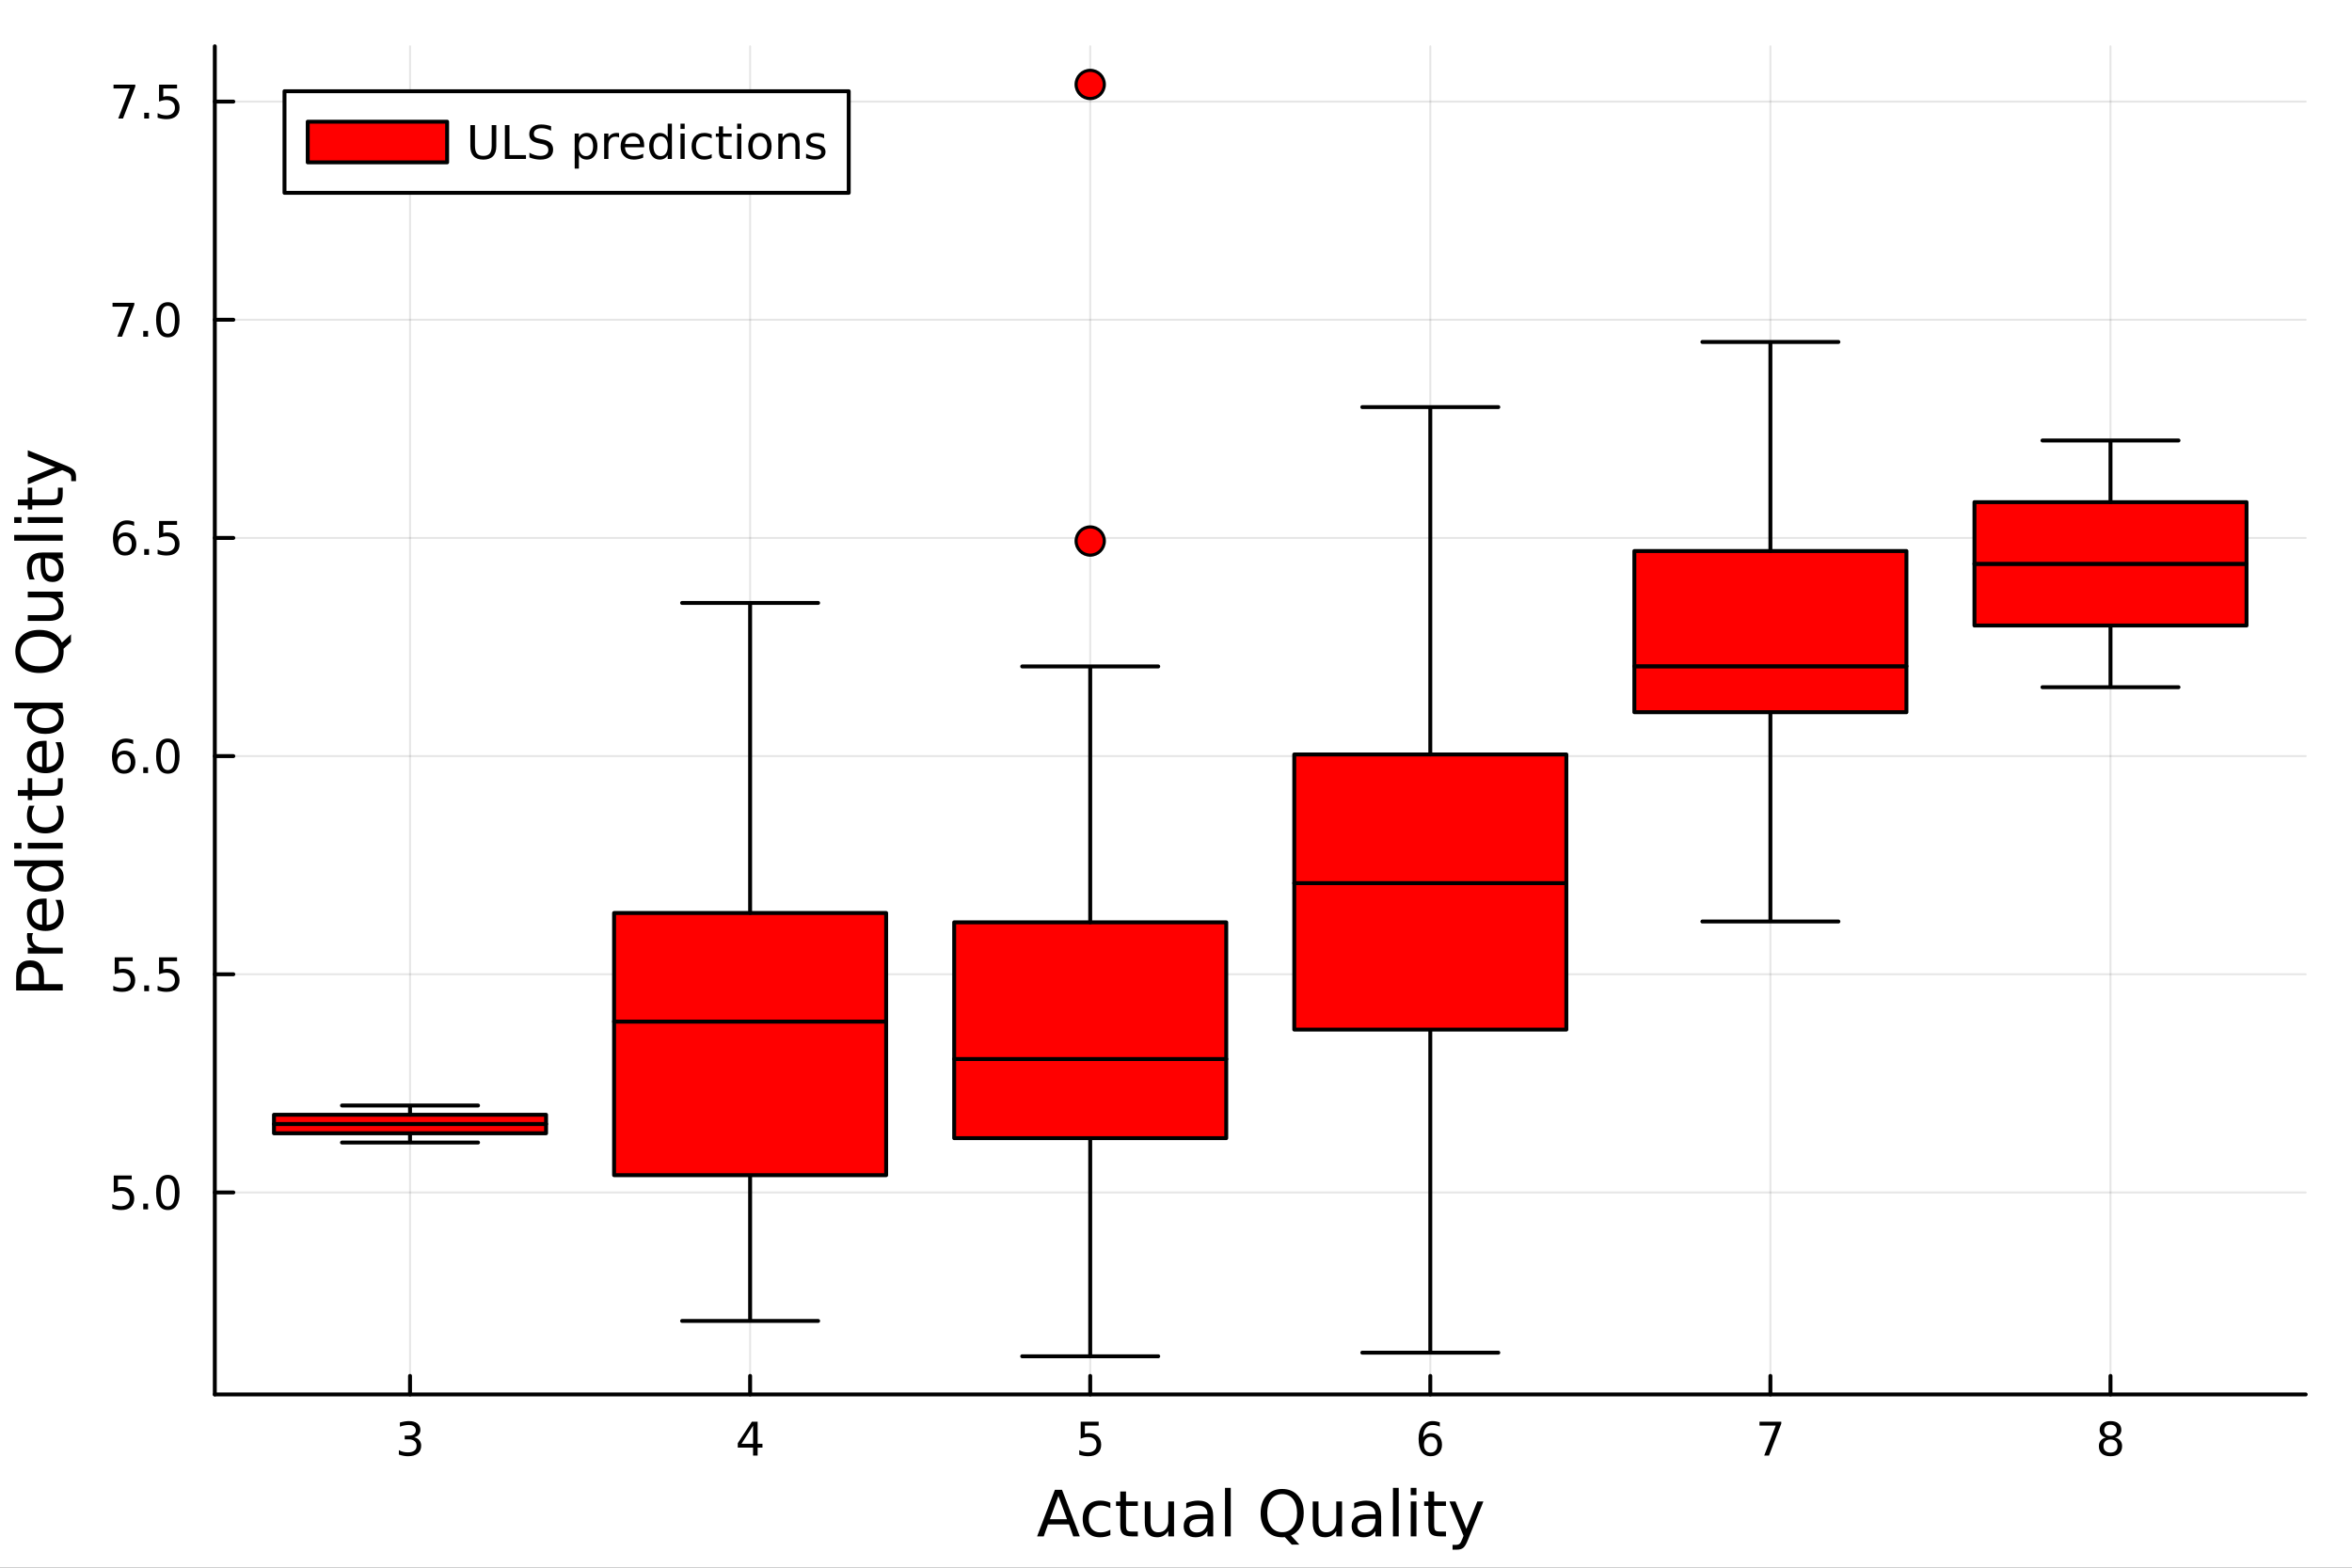 <svg xmlns="http://www.w3.org/2000/svg" xmlns:xlink="http://www.w3.org/1999/xlink" width="600" height="400" viewBox="0 0 2400 1600">
<rect x="0" y="0" width="2400" height="1600" fill="#333333" stroke="none"/>
<defs>
  <clipPath id="clip750">
    <rect x="0" y="0" width="2400" height="1600"></rect>
  </clipPath>
</defs>
<path clip-path="url(#clip750)" d="M0 1600 L2400 1600 L2400 8.88178e-14 L0 8.88178e-14  Z" fill="#ffffff" fill-rule="evenodd" fill-opacity="1"></path>
<defs>
  <clipPath id="clip751">
    <rect x="480" y="0" width="1681" height="1600"></rect>
  </clipPath>
</defs>
<path clip-path="url(#clip750)" d="M219.195 1423.18 L2352.76 1423.18 L2352.76 47.244 L219.195 47.244  Z" fill="#ffffff" fill-rule="evenodd" fill-opacity="1"></path>
<defs>
  <clipPath id="clip752">
    <rect x="219" y="47" width="2135" height="1377"></rect>
  </clipPath>
</defs>
<polyline clip-path="url(#clip752)" style="stroke:#000000; stroke-linecap:round; stroke-linejoin:round; stroke-width:2; stroke-opacity:0.1; fill:none" points="418.392,1423.18 418.392,47.244 "></polyline>
<polyline clip-path="url(#clip752)" style="stroke:#000000; stroke-linecap:round; stroke-linejoin:round; stroke-width:2; stroke-opacity:0.1; fill:none" points="765.425,1423.18 765.425,47.244 "></polyline>
<polyline clip-path="url(#clip752)" style="stroke:#000000; stroke-linecap:round; stroke-linejoin:round; stroke-width:2; stroke-opacity:0.1; fill:none" points="1112.46,1423.18 1112.46,47.244 "></polyline>
<polyline clip-path="url(#clip752)" style="stroke:#000000; stroke-linecap:round; stroke-linejoin:round; stroke-width:2; stroke-opacity:0.1; fill:none" points="1459.49,1423.18 1459.49,47.244 "></polyline>
<polyline clip-path="url(#clip752)" style="stroke:#000000; stroke-linecap:round; stroke-linejoin:round; stroke-width:2; stroke-opacity:0.1; fill:none" points="1806.53,1423.18 1806.53,47.244 "></polyline>
<polyline clip-path="url(#clip752)" style="stroke:#000000; stroke-linecap:round; stroke-linejoin:round; stroke-width:2; stroke-opacity:0.1; fill:none" points="2153.56,1423.18 2153.56,47.244 "></polyline>
<polyline clip-path="url(#clip750)" style="stroke:#000000; stroke-linecap:round; stroke-linejoin:round; stroke-width:4; stroke-opacity:1; fill:none" points="219.195,1423.18 2352.76,1423.18 "></polyline>
<polyline clip-path="url(#clip750)" style="stroke:#000000; stroke-linecap:round; stroke-linejoin:round; stroke-width:4; stroke-opacity:1; fill:none" points="418.392,1423.18 418.392,1404.28 "></polyline>
<polyline clip-path="url(#clip750)" style="stroke:#000000; stroke-linecap:round; stroke-linejoin:round; stroke-width:4; stroke-opacity:1; fill:none" points="765.425,1423.18 765.425,1404.28 "></polyline>
<polyline clip-path="url(#clip750)" style="stroke:#000000; stroke-linecap:round; stroke-linejoin:round; stroke-width:4; stroke-opacity:1; fill:none" points="1112.46,1423.18 1112.46,1404.28 "></polyline>
<polyline clip-path="url(#clip750)" style="stroke:#000000; stroke-linecap:round; stroke-linejoin:round; stroke-width:4; stroke-opacity:1; fill:none" points="1459.49,1423.18 1459.49,1404.28 "></polyline>
<polyline clip-path="url(#clip750)" style="stroke:#000000; stroke-linecap:round; stroke-linejoin:round; stroke-width:4; stroke-opacity:1; fill:none" points="1806.53,1423.18 1806.53,1404.28 "></polyline>
<polyline clip-path="url(#clip750)" style="stroke:#000000; stroke-linecap:round; stroke-linejoin:round; stroke-width:4; stroke-opacity:1; fill:none" points="2153.56,1423.18 2153.56,1404.28 "></polyline>
<path clip-path="url(#clip750)" d="M422.64 1466.95 Q425.996 1467.66 427.871 1469.93 Q429.769 1472.2 429.769 1475.53 Q429.769 1480.65 426.251 1483.45 Q422.732 1486.25 416.251 1486.25 Q414.075 1486.25 411.76 1485.81 Q409.469 1485.39 407.015 1484.54 L407.015 1480.02 Q408.959 1481.16 411.274 1481.74 Q413.589 1482.32 416.112 1482.32 Q420.51 1482.32 422.802 1480.58 Q425.117 1478.84 425.117 1475.53 Q425.117 1472.48 422.964 1470.77 Q420.834 1469.03 417.015 1469.03 L412.987 1469.03 L412.987 1465.19 L417.2 1465.19 Q420.649 1465.19 422.478 1463.82 Q424.306 1462.43 424.306 1459.84 Q424.306 1457.18 422.408 1455.77 Q420.533 1454.33 417.015 1454.33 Q415.094 1454.33 412.894 1454.75 Q410.695 1455.16 408.057 1456.04 L408.057 1451.88 Q410.719 1451.14 413.033 1450.77 Q415.371 1450.39 417.431 1450.39 Q422.756 1450.39 425.857 1452.83 Q428.959 1455.23 428.959 1459.35 Q428.959 1462.22 427.316 1464.21 Q425.672 1466.18 422.64 1466.95 Z" fill="#000000" fill-rule="nonzero" fill-opacity="1"></path><path clip-path="url(#clip750)" d="M768.435 1455.09 L756.629 1473.54 L768.435 1473.54 L768.435 1455.09 M767.208 1451.02 L773.087 1451.02 L773.087 1473.54 L778.018 1473.54 L778.018 1477.43 L773.087 1477.43 L773.087 1485.58 L768.435 1485.58 L768.435 1477.43 L752.833 1477.43 L752.833 1472.92 L767.208 1451.02 Z" fill="#000000" fill-rule="nonzero" fill-opacity="1"></path><path clip-path="url(#clip750)" d="M1102.74 1451.02 L1121.09 1451.02 L1121.09 1454.96 L1107.02 1454.96 L1107.02 1463.43 Q1108.04 1463.08 1109.06 1462.92 Q1110.07 1462.73 1111.09 1462.73 Q1116.88 1462.73 1120.26 1465.9 Q1123.64 1469.08 1123.64 1474.49 Q1123.64 1480.07 1120.17 1483.17 Q1116.69 1486.25 1110.38 1486.25 Q1108.2 1486.25 1105.93 1485.88 Q1103.69 1485.51 1101.28 1484.77 L1101.28 1480.07 Q1103.36 1481.2 1105.58 1481.76 Q1107.81 1482.32 1110.28 1482.32 Q1114.29 1482.32 1116.63 1480.21 Q1118.96 1478.1 1118.96 1474.49 Q1118.96 1470.88 1116.63 1468.77 Q1114.29 1466.67 1110.28 1466.67 Q1108.41 1466.67 1106.53 1467.08 Q1104.68 1467.5 1102.74 1468.38 L1102.74 1451.02 Z" fill="#000000" fill-rule="nonzero" fill-opacity="1"></path><path clip-path="url(#clip750)" d="M1459.9 1466.44 Q1456.75 1466.44 1454.9 1468.59 Q1453.07 1470.74 1453.07 1474.49 Q1453.07 1478.22 1454.9 1480.39 Q1456.75 1482.55 1459.9 1482.55 Q1463.05 1482.55 1464.87 1480.39 Q1466.73 1478.22 1466.73 1474.49 Q1466.73 1470.74 1464.87 1468.59 Q1463.05 1466.44 1459.9 1466.44 M1469.18 1451.78 L1469.18 1456.04 Q1467.42 1455.21 1465.61 1454.77 Q1463.83 1454.33 1462.07 1454.33 Q1457.44 1454.33 1454.99 1457.45 Q1452.56 1460.58 1452.21 1466.9 Q1453.58 1464.89 1455.64 1463.82 Q1457.7 1462.73 1460.17 1462.73 Q1465.38 1462.73 1468.39 1465.9 Q1471.42 1469.05 1471.42 1474.49 Q1471.42 1479.82 1468.28 1483.03 Q1465.13 1486.25 1459.9 1486.25 Q1453.9 1486.25 1450.73 1481.67 Q1447.56 1477.06 1447.56 1468.33 Q1447.56 1460.14 1451.45 1455.28 Q1455.34 1450.39 1461.89 1450.39 Q1463.65 1450.39 1465.43 1450.74 Q1467.24 1451.09 1469.18 1451.78 Z" fill="#000000" fill-rule="nonzero" fill-opacity="1"></path><path clip-path="url(#clip750)" d="M1795.41 1451.02 L1817.64 1451.02 L1817.64 1453.01 L1805.09 1485.58 L1800.21 1485.58 L1812.01 1454.96 L1795.41 1454.96 L1795.41 1451.02 Z" fill="#000000" fill-rule="nonzero" fill-opacity="1"></path><path clip-path="url(#clip750)" d="M2153.56 1469.17 Q2150.23 1469.17 2148.3 1470.95 Q2146.41 1472.73 2146.41 1475.86 Q2146.41 1478.98 2148.3 1480.77 Q2150.23 1482.55 2153.56 1482.55 Q2156.89 1482.55 2158.81 1480.77 Q2160.73 1478.96 2160.73 1475.86 Q2160.73 1472.73 2158.81 1470.95 Q2156.92 1469.17 2153.56 1469.17 M2148.88 1467.18 Q2145.87 1466.44 2144.18 1464.38 Q2142.52 1462.32 2142.52 1459.35 Q2142.52 1455.21 2145.46 1452.8 Q2148.42 1450.39 2153.56 1450.39 Q2158.72 1450.39 2161.66 1452.8 Q2164.6 1455.21 2164.6 1459.35 Q2164.6 1462.32 2162.91 1464.38 Q2161.24 1466.44 2158.26 1467.18 Q2161.64 1467.96 2163.51 1470.26 Q2165.41 1472.55 2165.41 1475.86 Q2165.41 1480.88 2162.33 1483.57 Q2159.28 1486.25 2153.56 1486.25 Q2147.84 1486.25 2144.76 1483.57 Q2141.71 1480.88 2141.71 1475.86 Q2141.71 1472.55 2143.61 1470.26 Q2145.5 1467.96 2148.88 1467.18 M2147.17 1459.79 Q2147.17 1462.48 2148.84 1463.98 Q2150.53 1465.49 2153.56 1465.49 Q2156.57 1465.49 2158.26 1463.98 Q2159.97 1462.48 2159.97 1459.79 Q2159.97 1457.11 2158.26 1455.6 Q2156.57 1454.1 2153.56 1454.1 Q2150.53 1454.1 2148.84 1455.6 Q2147.17 1457.11 2147.17 1459.79 Z" fill="#000000" fill-rule="nonzero" fill-opacity="1"></path><path clip-path="url(#clip750)" d="M1080.04 1526.86 L1071.32 1550.51 L1088.8 1550.51 L1080.04 1526.86 M1076.42 1520.52 L1083.71 1520.52 L1101.82 1568.04 L1095.13 1568.04 L1090.8 1555.85 L1069.38 1555.85 L1065.05 1568.04 L1058.27 1568.04 L1076.42 1520.52 Z" fill="#000000" fill-rule="nonzero" fill-opacity="1"></path><path clip-path="url(#clip750)" d="M1133.01 1533.76 L1133.01 1539.24 Q1130.52 1537.87 1128.01 1537.2 Q1125.53 1536.5 1122.98 1536.5 Q1117.28 1536.5 1114.13 1540.13 Q1110.98 1543.73 1110.98 1550.25 Q1110.98 1556.78 1114.13 1560.4 Q1117.28 1564 1122.98 1564 Q1125.53 1564 1128.01 1563.33 Q1130.52 1562.63 1133.01 1561.26 L1133.01 1566.68 Q1130.56 1567.82 1127.91 1568.39 Q1125.31 1568.97 1122.34 1568.97 Q1114.29 1568.97 1109.55 1563.91 Q1104.81 1558.85 1104.81 1550.25 Q1104.81 1541.53 1109.58 1536.53 Q1114.39 1531.54 1122.73 1531.54 Q1125.43 1531.54 1128.01 1532.11 Q1130.59 1532.65 1133.01 1533.76 Z" fill="#000000" fill-rule="nonzero" fill-opacity="1"></path><path clip-path="url(#clip750)" d="M1148.99 1522.27 L1148.99 1532.4 L1161.05 1532.4 L1161.05 1536.95 L1148.99 1536.95 L1148.99 1556.3 Q1148.99 1560.66 1150.16 1561.9 Q1151.37 1563.14 1155.03 1563.14 L1161.05 1563.14 L1161.05 1568.04 L1155.03 1568.04 Q1148.25 1568.04 1145.68 1565.53 Q1143.1 1562.98 1143.1 1556.3 L1143.1 1536.95 L1138.8 1536.95 L1138.8 1532.4 L1143.1 1532.4 L1143.1 1522.27 L1148.99 1522.27 Z" fill="#000000" fill-rule="nonzero" fill-opacity="1"></path><path clip-path="url(#clip750)" d="M1168.15 1553.98 L1168.15 1532.4 L1174 1532.4 L1174 1553.75 Q1174 1558.81 1175.98 1561.36 Q1177.95 1563.87 1181.9 1563.87 Q1186.64 1563.87 1189.38 1560.85 Q1192.14 1557.83 1192.14 1552.61 L1192.14 1532.4 L1198 1532.4 L1198 1568.04 L1192.14 1568.04 L1192.14 1562.57 Q1190.01 1565.82 1187.18 1567.41 Q1184.38 1568.97 1180.65 1568.97 Q1174.51 1568.97 1171.33 1565.15 Q1168.15 1561.33 1168.15 1553.98 M1182.88 1531.54 L1182.88 1531.54 Z" fill="#000000" fill-rule="nonzero" fill-opacity="1"></path><path clip-path="url(#clip750)" d="M1226.27 1550.12 Q1219.17 1550.12 1216.43 1551.75 Q1213.69 1553.37 1213.69 1557.29 Q1213.69 1560.4 1215.73 1562.25 Q1217.8 1564.07 1221.33 1564.07 Q1226.2 1564.07 1229.13 1560.63 Q1232.09 1557.16 1232.09 1551.43 L1232.09 1550.12 L1226.27 1550.12 M1237.95 1547.71 L1237.95 1568.04 L1232.09 1568.04 L1232.09 1562.63 Q1230.08 1565.88 1227.09 1567.44 Q1224.1 1568.97 1219.77 1568.97 Q1214.3 1568.97 1211.05 1565.91 Q1207.84 1562.82 1207.84 1557.67 Q1207.84 1551.65 1211.85 1548.6 Q1215.89 1545.54 1223.88 1545.54 L1232.09 1545.54 L1232.09 1544.97 Q1232.09 1540.93 1229.42 1538.73 Q1226.77 1536.5 1221.97 1536.5 Q1218.91 1536.5 1216.02 1537.23 Q1213.12 1537.97 1210.45 1539.43 L1210.45 1534.02 Q1213.66 1532.78 1216.68 1532.17 Q1219.71 1531.54 1222.57 1531.54 Q1230.31 1531.54 1234.13 1535.55 Q1237.95 1539.56 1237.95 1547.71 Z" fill="#000000" fill-rule="nonzero" fill-opacity="1"></path><path clip-path="url(#clip750)" d="M1250.01 1518.52 L1255.87 1518.52 L1255.87 1568.04 L1250.01 1568.04 L1250.01 1518.52 Z" fill="#000000" fill-rule="nonzero" fill-opacity="1"></path><path clip-path="url(#clip750)" d="M1308.38 1524.88 Q1301.38 1524.88 1297.24 1530.1 Q1293.14 1535.32 1293.14 1544.33 Q1293.14 1553.31 1297.24 1558.53 Q1301.38 1563.75 1308.38 1563.75 Q1315.39 1563.75 1319.46 1558.53 Q1323.56 1553.31 1323.56 1544.33 Q1323.56 1535.32 1319.46 1530.1 Q1315.39 1524.88 1308.38 1524.88 M1317.39 1567.18 L1325.86 1576.45 L1318.09 1576.45 L1311.06 1568.84 Q1310.01 1568.9 1309.43 1568.94 Q1308.89 1568.97 1308.38 1568.97 Q1298.36 1568.97 1292.34 1562.28 Q1286.36 1555.57 1286.36 1544.33 Q1286.36 1533.06 1292.34 1526.38 Q1298.36 1519.66 1308.38 1519.66 Q1318.38 1519.66 1324.36 1526.38 Q1330.34 1533.06 1330.34 1544.33 Q1330.34 1552.61 1327 1558.5 Q1323.69 1564.38 1317.39 1567.18 Z" fill="#000000" fill-rule="nonzero" fill-opacity="1"></path><path clip-path="url(#clip750)" d="M1339.54 1553.98 L1339.54 1532.4 L1345.4 1532.4 L1345.4 1553.75 Q1345.4 1558.81 1347.37 1561.36 Q1349.35 1563.87 1353.29 1563.87 Q1358.04 1563.87 1360.77 1560.85 Q1363.54 1557.83 1363.54 1552.61 L1363.54 1532.4 L1369.4 1532.4 L1369.4 1568.04 L1363.54 1568.04 L1363.54 1562.57 Q1361.41 1565.82 1358.58 1567.41 Q1355.78 1568.97 1352.05 1568.97 Q1345.91 1568.97 1342.73 1565.15 Q1339.54 1561.33 1339.54 1553.98 M1354.28 1531.54 L1354.28 1531.54 Z" fill="#000000" fill-rule="nonzero" fill-opacity="1"></path><path clip-path="url(#clip750)" d="M1397.66 1550.12 Q1390.56 1550.12 1387.83 1551.75 Q1385.09 1553.37 1385.09 1557.29 Q1385.09 1560.4 1387.13 1562.25 Q1389.2 1564.07 1392.73 1564.07 Q1397.6 1564.07 1400.53 1560.63 Q1403.49 1557.16 1403.49 1551.43 L1403.49 1550.12 L1397.66 1550.12 M1409.34 1547.71 L1409.34 1568.04 L1403.49 1568.04 L1403.49 1562.63 Q1401.48 1565.88 1398.49 1567.44 Q1395.5 1568.97 1391.17 1568.97 Q1385.69 1568.97 1382.45 1565.91 Q1379.23 1562.82 1379.23 1557.67 Q1379.23 1551.65 1383.24 1548.6 Q1387.29 1545.54 1395.27 1545.54 L1403.49 1545.54 L1403.49 1544.97 Q1403.49 1540.93 1400.81 1538.73 Q1398.17 1536.5 1393.36 1536.5 Q1390.31 1536.5 1387.41 1537.23 Q1384.52 1537.97 1381.84 1539.43 L1381.84 1534.02 Q1385.06 1532.78 1388.08 1532.17 Q1391.11 1531.54 1393.97 1531.54 Q1401.7 1531.54 1405.52 1535.55 Q1409.34 1539.56 1409.34 1547.71 Z" fill="#000000" fill-rule="nonzero" fill-opacity="1"></path><path clip-path="url(#clip750)" d="M1421.41 1518.52 L1427.26 1518.52 L1427.26 1568.04 L1421.41 1568.04 L1421.41 1518.52 Z" fill="#000000" fill-rule="nonzero" fill-opacity="1"></path><path clip-path="url(#clip750)" d="M1439.52 1532.4 L1445.37 1532.4 L1445.37 1568.04 L1439.52 1568.04 L1439.52 1532.4 M1439.52 1518.52 L1445.37 1518.52 L1445.37 1525.93 L1439.52 1525.93 L1439.52 1518.52 Z" fill="#000000" fill-rule="nonzero" fill-opacity="1"></path><path clip-path="url(#clip750)" d="M1463.42 1522.27 L1463.42 1532.4 L1475.48 1532.4 L1475.48 1536.95 L1463.42 1536.95 L1463.42 1556.3 Q1463.42 1560.66 1464.6 1561.9 Q1465.81 1563.14 1469.47 1563.14 L1475.48 1563.14 L1475.48 1568.04 L1469.47 1568.04 Q1462.69 1568.04 1460.11 1565.53 Q1457.53 1562.98 1457.53 1556.3 L1457.53 1536.95 L1453.23 1536.95 L1453.23 1532.4 L1457.53 1532.4 L1457.53 1522.27 L1463.42 1522.27 Z" fill="#000000" fill-rule="nonzero" fill-opacity="1"></path><path clip-path="url(#clip750)" d="M1498.02 1571.35 Q1495.53 1577.72 1493.18 1579.66 Q1490.82 1581.6 1486.88 1581.6 L1482.2 1581.6 L1482.2 1576.7 L1485.64 1576.7 Q1488.05 1576.7 1489.39 1575.56 Q1490.73 1574.41 1492.35 1570.14 L1493.4 1567.47 L1478.98 1532.4 L1485.19 1532.4 L1496.33 1560.28 L1507.47 1532.4 L1513.68 1532.4 L1498.02 1571.35 Z" fill="#000000" fill-rule="nonzero" fill-opacity="1"></path><polyline clip-path="url(#clip752)" style="stroke:#000000; stroke-linecap:round; stroke-linejoin:round; stroke-width:2; stroke-opacity:0.1; fill:none" points="219.195,1217.02 2352.76,1217.02 "></polyline>
<polyline clip-path="url(#clip752)" style="stroke:#000000; stroke-linecap:round; stroke-linejoin:round; stroke-width:2; stroke-opacity:0.1; fill:none" points="219.195,994.354 2352.76,994.354 "></polyline>
<polyline clip-path="url(#clip752)" style="stroke:#000000; stroke-linecap:round; stroke-linejoin:round; stroke-width:2; stroke-opacity:0.1; fill:none" points="219.195,771.685 2352.76,771.685 "></polyline>
<polyline clip-path="url(#clip752)" style="stroke:#000000; stroke-linecap:round; stroke-linejoin:round; stroke-width:2; stroke-opacity:0.1; fill:none" points="219.195,549.015 2352.76,549.015 "></polyline>
<polyline clip-path="url(#clip752)" style="stroke:#000000; stroke-linecap:round; stroke-linejoin:round; stroke-width:2; stroke-opacity:0.1; fill:none" points="219.195,326.346 2352.76,326.346 "></polyline>
<polyline clip-path="url(#clip752)" style="stroke:#000000; stroke-linecap:round; stroke-linejoin:round; stroke-width:2; stroke-opacity:0.1; fill:none" points="219.195,103.676 2352.76,103.676 "></polyline>
<polyline clip-path="url(#clip750)" style="stroke:#000000; stroke-linecap:round; stroke-linejoin:round; stroke-width:4; stroke-opacity:1; fill:none" points="219.195,1423.18 219.195,47.244 "></polyline>
<polyline clip-path="url(#clip750)" style="stroke:#000000; stroke-linecap:round; stroke-linejoin:round; stroke-width:4; stroke-opacity:1; fill:none" points="219.195,1217.02 238.093,1217.02 "></polyline>
<polyline clip-path="url(#clip750)" style="stroke:#000000; stroke-linecap:round; stroke-linejoin:round; stroke-width:4; stroke-opacity:1; fill:none" points="219.195,994.354 238.093,994.354 "></polyline>
<polyline clip-path="url(#clip750)" style="stroke:#000000; stroke-linecap:round; stroke-linejoin:round; stroke-width:4; stroke-opacity:1; fill:none" points="219.195,771.685 238.093,771.685 "></polyline>
<polyline clip-path="url(#clip750)" style="stroke:#000000; stroke-linecap:round; stroke-linejoin:round; stroke-width:4; stroke-opacity:1; fill:none" points="219.195,549.015 238.093,549.015 "></polyline>
<polyline clip-path="url(#clip750)" style="stroke:#000000; stroke-linecap:round; stroke-linejoin:round; stroke-width:4; stroke-opacity:1; fill:none" points="219.195,326.346 238.093,326.346 "></polyline>
<polyline clip-path="url(#clip750)" style="stroke:#000000; stroke-linecap:round; stroke-linejoin:round; stroke-width:4; stroke-opacity:1; fill:none" points="219.195,103.676 238.093,103.676 "></polyline>
<path clip-path="url(#clip750)" d="M116.066 1199.74 L134.422 1199.74 L134.422 1203.68 L120.348 1203.68 L120.348 1212.15 Q121.367 1211.8 122.385 1211.64 Q123.404 1211.46 124.422 1211.46 Q130.209 1211.46 133.589 1214.63 Q136.968 1217.8 136.968 1223.22 Q136.968 1228.79 133.496 1231.9 Q130.024 1234.98 123.705 1234.98 Q121.529 1234.98 119.26 1234.61 Q117.015 1234.23 114.607 1233.49 L114.607 1228.79 Q116.691 1229.93 118.913 1230.48 Q121.135 1231.04 123.612 1231.04 Q127.617 1231.04 129.955 1228.93 Q132.292 1226.83 132.292 1223.22 Q132.292 1219.61 129.955 1217.5 Q127.617 1215.39 123.612 1215.39 Q121.737 1215.39 119.862 1215.81 Q118.01 1216.23 116.066 1217.11 L116.066 1199.74 Z" fill="#000000" fill-rule="nonzero" fill-opacity="1"></path><path clip-path="url(#clip750)" d="M146.181 1228.42 L151.066 1228.42 L151.066 1234.3 L146.181 1234.3 L146.181 1228.42 Z" fill="#000000" fill-rule="nonzero" fill-opacity="1"></path><path clip-path="url(#clip750)" d="M171.251 1202.82 Q167.64 1202.82 165.811 1206.39 Q164.005 1209.93 164.005 1217.06 Q164.005 1224.17 165.811 1227.73 Q167.64 1231.27 171.251 1231.27 Q174.885 1231.27 176.69 1227.73 Q178.519 1224.17 178.519 1217.06 Q178.519 1209.93 176.69 1206.39 Q174.885 1202.82 171.251 1202.82 M171.251 1199.12 Q177.061 1199.12 180.116 1203.73 Q183.195 1208.31 183.195 1217.06 Q183.195 1225.79 180.116 1230.39 Q177.061 1234.98 171.251 1234.98 Q165.44 1234.98 162.362 1230.39 Q159.306 1225.79 159.306 1217.06 Q159.306 1208.31 162.362 1203.73 Q165.44 1199.12 171.251 1199.12 Z" fill="#000000" fill-rule="nonzero" fill-opacity="1"></path><path clip-path="url(#clip750)" d="M117.061 977.074 L135.417 977.074 L135.417 981.01 L121.343 981.01 L121.343 989.482 Q122.362 989.135 123.38 988.973 Q124.399 988.787 125.418 988.787 Q131.205 988.787 134.584 991.959 Q137.964 995.13 137.964 1000.55 Q137.964 1006.13 134.492 1009.23 Q131.019 1012.31 124.7 1012.31 Q122.524 1012.31 120.255 1011.94 Q118.01 1011.57 115.603 1010.82 L115.603 1006.13 Q117.686 1007.26 119.908 1007.82 Q122.13 1008.37 124.607 1008.37 Q128.612 1008.37 130.95 1006.26 Q133.288 1004.16 133.288 1000.55 Q133.288 996.935 130.95 994.829 Q128.612 992.723 124.607 992.723 Q122.732 992.723 120.857 993.139 Q119.006 993.556 117.061 994.436 L117.061 977.074 Z" fill="#000000" fill-rule="nonzero" fill-opacity="1"></path><path clip-path="url(#clip750)" d="M147.177 1005.75 L152.061 1005.75 L152.061 1011.63 L147.177 1011.63 L147.177 1005.75 Z" fill="#000000" fill-rule="nonzero" fill-opacity="1"></path><path clip-path="url(#clip750)" d="M162.292 977.074 L180.649 977.074 L180.649 981.01 L166.575 981.01 L166.575 989.482 Q167.593 989.135 168.612 988.973 Q169.63 988.787 170.649 988.787 Q176.436 988.787 179.815 991.959 Q183.195 995.13 183.195 1000.55 Q183.195 1006.13 179.723 1009.23 Q176.251 1012.31 169.931 1012.31 Q167.755 1012.31 165.487 1011.94 Q163.241 1011.57 160.834 1010.82 L160.834 1006.13 Q162.917 1007.26 165.14 1007.82 Q167.362 1008.37 169.839 1008.37 Q173.843 1008.37 176.181 1006.26 Q178.519 1004.16 178.519 1000.55 Q178.519 996.935 176.181 994.829 Q173.843 992.723 169.839 992.723 Q167.964 992.723 166.089 993.139 Q164.237 993.556 162.292 994.436 L162.292 977.074 Z" fill="#000000" fill-rule="nonzero" fill-opacity="1"></path><path clip-path="url(#clip750)" d="M126.598 769.821 Q123.45 769.821 121.598 771.974 Q119.769 774.127 119.769 777.877 Q119.769 781.604 121.598 783.78 Q123.45 785.932 126.598 785.932 Q129.746 785.932 131.575 783.78 Q133.427 781.604 133.427 777.877 Q133.427 774.127 131.575 771.974 Q129.746 769.821 126.598 769.821 M135.88 755.169 L135.88 759.428 Q134.121 758.595 132.316 758.155 Q130.533 757.715 128.774 757.715 Q124.144 757.715 121.691 760.84 Q119.26 763.965 118.913 770.284 Q120.279 768.271 122.339 767.206 Q124.399 766.118 126.876 766.118 Q132.084 766.118 135.093 769.289 Q138.126 772.437 138.126 777.877 Q138.126 783.201 134.978 786.419 Q131.83 789.636 126.598 789.636 Q120.603 789.636 117.431 785.053 Q114.26 780.446 114.26 771.72 Q114.26 763.525 118.149 758.664 Q122.038 753.78 128.589 753.78 Q130.348 753.78 132.13 754.127 Q133.936 754.474 135.88 755.169 Z" fill="#000000" fill-rule="nonzero" fill-opacity="1"></path><path clip-path="url(#clip750)" d="M146.181 783.085 L151.066 783.085 L151.066 788.965 L146.181 788.965 L146.181 783.085 Z" fill="#000000" fill-rule="nonzero" fill-opacity="1"></path><path clip-path="url(#clip750)" d="M171.251 757.484 Q167.64 757.484 165.811 761.048 Q164.005 764.59 164.005 771.72 Q164.005 778.826 165.811 782.391 Q167.64 785.932 171.251 785.932 Q174.885 785.932 176.69 782.391 Q178.519 778.826 178.519 771.72 Q178.519 764.59 176.69 761.048 Q174.885 757.484 171.251 757.484 M171.251 753.78 Q177.061 753.78 180.116 758.386 Q183.195 762.97 183.195 771.72 Q183.195 780.446 180.116 785.053 Q177.061 789.636 171.251 789.636 Q165.44 789.636 162.362 785.053 Q159.306 780.446 159.306 771.72 Q159.306 762.97 162.362 758.386 Q165.44 753.78 171.251 753.78 Z" fill="#000000" fill-rule="nonzero" fill-opacity="1"></path><path clip-path="url(#clip750)" d="M127.593 547.152 Q124.445 547.152 122.593 549.305 Q120.765 551.457 120.765 555.207 Q120.765 558.934 122.593 561.11 Q124.445 563.263 127.593 563.263 Q130.742 563.263 132.57 561.11 Q134.422 558.934 134.422 555.207 Q134.422 551.457 132.57 549.305 Q130.742 547.152 127.593 547.152 M136.876 532.499 L136.876 536.758 Q135.117 535.925 133.311 535.485 Q131.529 535.045 129.769 535.045 Q125.14 535.045 122.686 538.17 Q120.255 541.295 119.908 547.615 Q121.274 545.601 123.334 544.536 Q125.394 543.448 127.871 543.448 Q133.08 543.448 136.089 546.619 Q139.121 549.768 139.121 555.207 Q139.121 560.531 135.973 563.749 Q132.825 566.966 127.593 566.966 Q121.598 566.966 118.427 562.383 Q115.256 557.777 115.256 549.05 Q115.256 540.856 119.144 535.994 Q123.033 531.11 129.584 531.11 Q131.343 531.11 133.126 531.457 Q134.931 531.805 136.876 532.499 Z" fill="#000000" fill-rule="nonzero" fill-opacity="1"></path><path clip-path="url(#clip750)" d="M147.177 560.416 L152.061 560.416 L152.061 566.295 L147.177 566.295 L147.177 560.416 Z" fill="#000000" fill-rule="nonzero" fill-opacity="1"></path><path clip-path="url(#clip750)" d="M162.292 531.735 L180.649 531.735 L180.649 535.67 L166.575 535.67 L166.575 544.143 Q167.593 543.795 168.612 543.633 Q169.63 543.448 170.649 543.448 Q176.436 543.448 179.815 546.619 Q183.195 549.791 183.195 555.207 Q183.195 560.786 179.723 563.888 Q176.251 566.966 169.931 566.966 Q167.755 566.966 165.487 566.596 Q163.241 566.226 160.834 565.485 L160.834 560.786 Q162.917 561.92 165.14 562.476 Q167.362 563.031 169.839 563.031 Q173.843 563.031 176.181 560.925 Q178.519 558.818 178.519 555.207 Q178.519 551.596 176.181 549.49 Q173.843 547.383 169.839 547.383 Q167.964 547.383 166.089 547.8 Q164.237 548.217 162.292 549.096 L162.292 531.735 Z" fill="#000000" fill-rule="nonzero" fill-opacity="1"></path><path clip-path="url(#clip750)" d="M114.839 309.066 L137.061 309.066 L137.061 311.056 L124.515 343.626 L119.63 343.626 L131.436 313.001 L114.839 313.001 L114.839 309.066 Z" fill="#000000" fill-rule="nonzero" fill-opacity="1"></path><path clip-path="url(#clip750)" d="M146.181 337.746 L151.066 337.746 L151.066 343.626 L146.181 343.626 L146.181 337.746 Z" fill="#000000" fill-rule="nonzero" fill-opacity="1"></path><path clip-path="url(#clip750)" d="M171.251 312.144 Q167.64 312.144 165.811 315.709 Q164.005 319.251 164.005 326.38 Q164.005 333.487 165.811 337.052 Q167.64 340.593 171.251 340.593 Q174.885 340.593 176.69 337.052 Q178.519 333.487 178.519 326.38 Q178.519 319.251 176.69 315.709 Q174.885 312.144 171.251 312.144 M171.251 308.441 Q177.061 308.441 180.116 313.047 Q183.195 317.63 183.195 326.38 Q183.195 335.107 180.116 339.714 Q177.061 344.297 171.251 344.297 Q165.44 344.297 162.362 339.714 Q159.306 335.107 159.306 326.38 Q159.306 317.63 162.362 313.047 Q165.44 308.441 171.251 308.441 Z" fill="#000000" fill-rule="nonzero" fill-opacity="1"></path><path clip-path="url(#clip750)" d="M115.834 86.396 L138.056 86.396 L138.056 88.387 L125.51 120.956 L120.626 120.956 L132.431 90.331 L115.834 90.331 L115.834 86.396 Z" fill="#000000" fill-rule="nonzero" fill-opacity="1"></path><path clip-path="url(#clip750)" d="M147.177 115.076 L152.061 115.076 L152.061 120.956 L147.177 120.956 L147.177 115.076 Z" fill="#000000" fill-rule="nonzero" fill-opacity="1"></path><path clip-path="url(#clip750)" d="M162.292 86.396 L180.649 86.396 L180.649 90.331 L166.575 90.331 L166.575 98.803 Q167.593 98.456 168.612 98.294 Q169.63 98.109 170.649 98.109 Q176.436 98.109 179.815 101.28 Q183.195 104.451 183.195 109.868 Q183.195 115.447 179.723 118.549 Q176.251 121.627 169.931 121.627 Q167.755 121.627 165.487 121.257 Q163.241 120.886 160.834 120.146 L160.834 115.447 Q162.917 116.581 165.14 117.136 Q167.362 117.692 169.839 117.692 Q173.843 117.692 176.181 115.586 Q178.519 113.479 178.519 109.868 Q178.519 106.257 176.181 104.15 Q173.843 102.044 169.839 102.044 Q167.964 102.044 166.089 102.461 Q164.237 102.877 162.292 103.757 L162.292 86.396 Z" fill="#000000" fill-rule="nonzero" fill-opacity="1"></path><path clip-path="url(#clip750)" d="M21.768 1004.43 L39.623 1004.43 L39.623 996.349 Q39.623 991.861 37.3 989.411 Q34.977 986.96 30.68 986.96 Q26.415 986.96 24.091 989.411 Q21.768 991.861 21.768 996.349 L21.768 1004.43 M16.484 1010.86 L16.484 996.349 Q16.484 988.36 20.113 984.286 Q23.709 980.18 30.68 980.18 Q37.714 980.18 41.31 984.286 Q44.907 988.36 44.907 996.349 L44.907 1004.43 L64.004 1004.43 L64.004 1010.86 L16.484 1010.86 Z" fill="#000000" fill-rule="nonzero" fill-opacity="1"></path><path clip-path="url(#clip750)" d="M33.831 952.298 Q33.258 953.285 33.003 954.463 Q32.717 955.609 32.717 957.009 Q32.717 961.974 35.963 964.648 Q39.178 967.29 45.225 967.29 L64.004 967.29 L64.004 973.178 L28.356 973.178 L28.356 967.29 L33.894 967.29 Q30.648 965.444 29.088 962.484 Q27.497 959.524 27.497 955.29 Q27.497 954.686 27.592 953.954 Q27.656 953.222 27.815 952.33 L33.831 952.298 Z" fill="#000000" fill-rule="nonzero" fill-opacity="1"></path><path clip-path="url(#clip750)" d="M44.716 917.096 L47.581 917.096 L47.581 944.023 Q53.628 943.641 56.811 940.395 Q59.962 937.116 59.962 931.292 Q59.962 927.918 59.134 924.767 Q58.307 921.584 56.652 918.465 L62.19 918.465 Q63.527 921.616 64.227 924.926 Q64.927 928.236 64.927 931.642 Q64.927 940.172 59.962 945.169 Q54.997 950.134 46.53 950.134 Q37.777 950.134 32.653 945.424 Q27.497 940.681 27.497 932.66 Q27.497 925.467 32.144 921.297 Q36.759 917.096 44.716 917.096 M42.997 922.953 Q38.191 923.016 35.327 925.658 Q32.462 928.268 32.462 932.597 Q32.462 937.498 35.231 940.458 Q38 943.386 43.029 943.832 L42.997 922.953 Z" fill="#000000" fill-rule="nonzero" fill-opacity="1"></path><path clip-path="url(#clip750)" d="M33.767 884.026 L14.479 884.026 L14.479 878.17 L64.004 878.17 L64.004 884.026 L58.657 884.026 Q61.84 885.872 63.399 888.705 Q64.927 891.506 64.927 895.453 Q64.927 901.914 59.771 905.988 Q54.615 910.03 46.212 910.03 Q37.809 910.03 32.653 905.988 Q27.497 901.914 27.497 895.453 Q27.497 891.506 29.056 888.705 Q30.584 885.872 33.767 884.026 M46.212 903.983 Q52.673 903.983 56.365 901.341 Q60.026 898.667 60.026 894.02 Q60.026 889.373 56.365 886.7 Q52.673 884.026 46.212 884.026 Q39.751 884.026 36.09 886.7 Q32.398 889.373 32.398 894.02 Q32.398 898.667 36.09 901.341 Q39.751 903.983 46.212 903.983 Z" fill="#000000" fill-rule="nonzero" fill-opacity="1"></path><path clip-path="url(#clip750)" d="M28.356 866.107 L28.356 860.25 L64.004 860.25 L64.004 866.107 L28.356 866.107 M14.479 866.107 L14.479 860.25 L21.895 860.25 L21.895 866.107 L14.479 866.107 Z" fill="#000000" fill-rule="nonzero" fill-opacity="1"></path><path clip-path="url(#clip750)" d="M29.725 822.343 L35.199 822.343 Q33.831 824.825 33.162 827.34 Q32.462 829.822 32.462 832.369 Q32.462 838.066 36.09 841.217 Q39.687 844.368 46.212 844.368 Q52.737 844.368 56.365 841.217 Q59.962 838.066 59.962 832.369 Q59.962 829.822 59.294 827.34 Q58.593 824.825 57.225 822.343 L62.636 822.343 Q63.781 824.793 64.354 827.435 Q64.927 830.045 64.927 833.005 Q64.927 841.058 59.866 845.8 Q54.806 850.543 46.212 850.543 Q37.491 850.543 32.494 845.768 Q27.497 840.962 27.497 832.623 Q27.497 829.918 28.07 827.34 Q28.611 824.762 29.725 822.343 Z" fill="#000000" fill-rule="nonzero" fill-opacity="1"></path><path clip-path="url(#clip750)" d="M18.235 806.365 L28.356 806.365 L28.356 794.302 L32.908 794.302 L32.908 806.365 L52.259 806.365 Q56.62 806.365 57.861 805.187 Q59.103 803.978 59.103 800.317 L59.103 794.302 L64.004 794.302 L64.004 800.317 Q64.004 807.097 61.49 809.675 Q58.943 812.253 52.259 812.253 L32.908 812.253 L32.908 816.55 L28.356 816.55 L28.356 812.253 L18.235 812.253 L18.235 806.365 Z" fill="#000000" fill-rule="nonzero" fill-opacity="1"></path><path clip-path="url(#clip750)" d="M44.716 756.107 L47.581 756.107 L47.581 783.034 Q53.628 782.652 56.811 779.406 Q59.962 776.128 59.962 770.303 Q59.962 766.929 59.134 763.778 Q58.307 760.595 56.652 757.476 L62.19 757.476 Q63.527 760.627 64.227 763.937 Q64.927 767.247 64.927 770.653 Q64.927 779.183 59.962 784.18 Q54.997 789.145 46.53 789.145 Q37.777 789.145 32.653 784.435 Q27.497 779.692 27.497 771.672 Q27.497 764.478 32.144 760.309 Q36.759 756.107 44.716 756.107 M42.997 761.964 Q38.191 762.028 35.327 764.669 Q32.462 767.279 32.462 771.608 Q32.462 776.509 35.231 779.47 Q38 782.398 43.029 782.843 L42.997 761.964 Z" fill="#000000" fill-rule="nonzero" fill-opacity="1"></path><path clip-path="url(#clip750)" d="M33.767 723.038 L14.479 723.038 L14.479 717.181 L64.004 717.181 L64.004 723.038 L58.657 723.038 Q61.84 724.884 63.399 727.716 Q64.927 730.517 64.927 734.464 Q64.927 740.925 59.771 744.999 Q54.615 749.041 46.212 749.041 Q37.809 749.041 32.653 744.999 Q27.497 740.925 27.497 734.464 Q27.497 730.517 29.056 727.716 Q30.584 724.884 33.767 723.038 M46.212 742.994 Q52.673 742.994 56.365 740.352 Q60.026 737.679 60.026 733.032 Q60.026 728.385 56.365 725.711 Q52.673 723.038 46.212 723.038 Q39.751 723.038 36.09 725.711 Q32.398 728.385 32.398 733.032 Q32.398 737.679 36.09 740.352 Q39.751 742.994 46.212 742.994 Z" fill="#000000" fill-rule="nonzero" fill-opacity="1"></path><path clip-path="url(#clip750)" d="M20.845 664.855 Q20.845 671.857 26.064 675.995 Q31.284 680.101 40.292 680.101 Q49.267 680.101 54.487 675.995 Q59.707 671.857 59.707 664.855 Q59.707 657.853 54.487 653.779 Q49.267 649.673 40.292 649.673 Q31.284 649.673 26.064 653.779 Q20.845 657.853 20.845 664.855 M63.145 655.848 L72.407 647.381 L72.407 655.147 L64.8 662.181 Q64.864 663.232 64.895 663.805 Q64.927 664.346 64.927 664.855 Q64.927 674.881 58.243 680.897 Q51.527 686.88 40.292 686.88 Q29.025 686.88 22.341 680.897 Q15.625 674.881 15.625 664.855 Q15.625 654.861 22.341 648.877 Q29.025 642.893 40.292 642.893 Q48.567 642.893 54.456 646.235 Q60.344 649.545 63.145 655.848 Z" fill="#000000" fill-rule="nonzero" fill-opacity="1"></path><path clip-path="url(#clip750)" d="M49.936 633.695 L28.356 633.695 L28.356 627.838 L49.713 627.838 Q54.774 627.838 57.32 625.865 Q59.835 623.892 59.835 619.945 Q59.835 615.202 56.811 612.465 Q53.787 609.696 48.567 609.696 L28.356 609.696 L28.356 603.84 L64.004 603.84 L64.004 609.696 L58.53 609.696 Q61.776 611.829 63.368 614.661 Q64.927 617.462 64.927 621.186 Q64.927 627.329 61.108 630.512 Q57.288 633.695 49.936 633.695 M27.497 618.958 L27.497 618.958 Z" fill="#000000" fill-rule="nonzero" fill-opacity="1"></path><path clip-path="url(#clip750)" d="M46.085 575.576 Q46.085 582.674 47.708 585.411 Q49.331 588.148 53.246 588.148 Q56.365 588.148 58.211 586.111 Q60.026 584.042 60.026 580.509 Q60.026 575.64 56.588 572.711 Q53.119 569.751 47.39 569.751 L46.085 569.751 L46.085 575.576 M43.666 563.895 L64.004 563.895 L64.004 569.751 L58.593 569.751 Q61.84 571.757 63.399 574.748 Q64.927 577.74 64.927 582.069 Q64.927 587.543 61.872 590.79 Q58.784 594.005 53.628 594.005 Q47.612 594.005 44.557 589.994 Q41.501 585.952 41.501 577.963 L41.501 569.751 L40.928 569.751 Q36.886 569.751 34.69 572.425 Q32.462 575.067 32.462 579.873 Q32.462 582.928 33.194 585.825 Q33.926 588.721 35.39 591.395 L29.98 591.395 Q28.738 588.18 28.133 585.156 Q27.497 582.133 27.497 579.268 Q27.497 571.534 31.507 567.714 Q35.518 563.895 43.666 563.895 Z" fill="#000000" fill-rule="nonzero" fill-opacity="1"></path><path clip-path="url(#clip750)" d="M14.479 551.832 L14.479 545.975 L64.004 545.975 L64.004 551.832 L14.479 551.832 Z" fill="#000000" fill-rule="nonzero" fill-opacity="1"></path><path clip-path="url(#clip750)" d="M28.356 533.721 L28.356 527.865 L64.004 527.865 L64.004 533.721 L28.356 533.721 M14.479 533.721 L14.479 527.865 L21.895 527.865 L21.895 533.721 L14.479 533.721 Z" fill="#000000" fill-rule="nonzero" fill-opacity="1"></path><path clip-path="url(#clip750)" d="M18.235 509.818 L28.356 509.818 L28.356 497.755 L32.908 497.755 L32.908 509.818 L52.259 509.818 Q56.62 509.818 57.861 508.641 Q59.103 507.431 59.103 503.771 L59.103 497.755 L64.004 497.755 L64.004 503.771 Q64.004 510.55 61.49 513.128 Q58.943 515.706 52.259 515.706 L32.908 515.706 L32.908 520.003 L28.356 520.003 L28.356 515.706 L18.235 515.706 L18.235 509.818 Z" fill="#000000" fill-rule="nonzero" fill-opacity="1"></path><path clip-path="url(#clip750)" d="M67.314 475.221 Q73.68 477.703 75.622 480.059 Q77.563 482.414 77.563 486.361 L77.563 491.039 L72.662 491.039 L72.662 487.602 Q72.662 485.183 71.516 483.846 Q70.37 482.509 66.105 480.886 L63.431 479.836 L28.356 494.254 L28.356 488.047 L56.238 476.908 L28.356 465.768 L28.356 459.561 L67.314 475.221 Z" fill="#000000" fill-rule="nonzero" fill-opacity="1"></path><path clip-path="url(#clip752)" d="M418.392 1166.08 L348.985 1166.08 L487.799 1166.08 L418.392 1166.08 L418.392 1156.63 L418.392 1166.08  Z" fill="#ff0000" fill-rule="evenodd" fill-opacity="1"></path>
<polyline clip-path="url(#clip752)" style="stroke:#000000; stroke-linecap:round; stroke-linejoin:round; stroke-width:4; stroke-opacity:1; fill:none" points="418.392,1166.08 348.985,1166.08 487.799,1166.08 418.392,1166.08 418.392,1156.63 418.392,1166.08 "></polyline>
<path clip-path="url(#clip752)" d="M557.205 1156.63 L557.205 1147.18 L279.579 1147.18 L279.579 1156.63 L557.205 1156.63 L557.205 1147.18 L557.205 1156.63  Z" fill="#ff0000" fill-rule="evenodd" fill-opacity="1"></path>
<polyline clip-path="url(#clip752)" style="stroke:#000000; stroke-linecap:round; stroke-linejoin:round; stroke-width:4; stroke-opacity:1; fill:none" points="557.205,1156.63 557.205,1147.18 279.579,1147.18 279.579,1156.63 557.205,1156.63 557.205,1147.18 557.205,1156.63 "></polyline>
<path clip-path="url(#clip752)" d="M557.205 1137.74 L279.579 1137.74 L279.579 1147.18 L557.205 1147.18 L557.205 1137.74 L418.392 1137.74 L557.205 1137.74  Z" fill="#ff0000" fill-rule="evenodd" fill-opacity="1"></path>
<polyline clip-path="url(#clip752)" style="stroke:#000000; stroke-linecap:round; stroke-linejoin:round; stroke-width:4; stroke-opacity:1; fill:none" points="557.205,1137.74 279.579,1137.74 279.579,1147.18 557.205,1147.18 557.205,1137.74 418.392,1137.74 557.205,1137.74 "></polyline>
<path clip-path="url(#clip752)" d="M418.392 1128.29 L348.985 1128.29 L487.799 1128.29 L418.392 1128.29 L418.392 1137.74 L418.392 1128.29  Z" fill="#ff0000" fill-rule="evenodd" fill-opacity="1"></path>
<polyline clip-path="url(#clip752)" style="stroke:#000000; stroke-linecap:round; stroke-linejoin:round; stroke-width:4; stroke-opacity:1; fill:none" points="418.392,1128.29 348.985,1128.29 487.799,1128.29 418.392,1128.29 418.392,1137.74 418.392,1128.29 "></polyline>
<path clip-path="url(#clip752)" d="M765.425 1348.16 L696.019 1348.16 L834.832 1348.16 L765.425 1348.16 L765.425 1199.39 L765.425 1348.16  Z" fill="#ff0000" fill-rule="evenodd" fill-opacity="1"></path>
<polyline clip-path="url(#clip752)" style="stroke:#000000; stroke-linecap:round; stroke-linejoin:round; stroke-width:4; stroke-opacity:1; fill:none" points="765.425,1348.16 696.019,1348.16 834.832,1348.16 765.425,1348.16 765.425,1199.39 765.425,1348.16 "></polyline>
<path clip-path="url(#clip752)" d="M904.239 1199.39 L904.239 1042.62 L626.612 1042.62 L626.612 1199.39 L904.239 1199.39 L904.239 1042.62 L904.239 1199.39  Z" fill="#ff0000" fill-rule="evenodd" fill-opacity="1"></path>
<polyline clip-path="url(#clip752)" style="stroke:#000000; stroke-linecap:round; stroke-linejoin:round; stroke-width:4; stroke-opacity:1; fill:none" points="904.239,1199.39 904.239,1042.62 626.612,1042.62 626.612,1199.39 904.239,1199.39 904.239,1042.62 904.239,1199.39 "></polyline>
<path clip-path="url(#clip752)" d="M904.239 931.821 L626.612 931.821 L626.612 1042.62 L904.239 1042.62 L904.239 931.821 L765.425 931.821 L904.239 931.821  Z" fill="#ff0000" fill-rule="evenodd" fill-opacity="1"></path>
<polyline clip-path="url(#clip752)" style="stroke:#000000; stroke-linecap:round; stroke-linejoin:round; stroke-width:4; stroke-opacity:1; fill:none" points="904.239,931.821 626.612,931.821 626.612,1042.62 904.239,1042.62 904.239,931.821 765.425,931.821 904.239,931.821 "></polyline>
<path clip-path="url(#clip752)" d="M765.425 615.347 L696.019 615.347 L834.832 615.347 L765.425 615.347 L765.425 931.821 L765.425 615.347  Z" fill="#ff0000" fill-rule="evenodd" fill-opacity="1"></path>
<polyline clip-path="url(#clip752)" style="stroke:#000000; stroke-linecap:round; stroke-linejoin:round; stroke-width:4; stroke-opacity:1; fill:none" points="765.425,615.347 696.019,615.347 834.832,615.347 765.425,615.347 765.425,931.821 765.425,615.347 "></polyline>
<path clip-path="url(#clip752)" d="M1112.46 1384.24 L1043.05 1384.24 L1181.87 1384.24 L1112.46 1384.24 L1112.46 1161.59 L1112.46 1384.24  Z" fill="#ff0000" fill-rule="evenodd" fill-opacity="1"></path>
<polyline clip-path="url(#clip752)" style="stroke:#000000; stroke-linecap:round; stroke-linejoin:round; stroke-width:4; stroke-opacity:1; fill:none" points="1112.46,1384.24 1043.05,1384.24 1181.87,1384.24 1112.46,1384.24 1112.46,1161.59 1112.46,1384.24 "></polyline>
<path clip-path="url(#clip752)" d="M1251.27 1161.59 L1251.27 1080.84 L973.645 1080.84 L973.645 1161.59 L1251.27 1161.59 L1251.27 1080.84 L1251.27 1161.59  Z" fill="#ff0000" fill-rule="evenodd" fill-opacity="1"></path>
<polyline clip-path="url(#clip752)" style="stroke:#000000; stroke-linecap:round; stroke-linejoin:round; stroke-width:4; stroke-opacity:1; fill:none" points="1251.27,1161.59 1251.27,1080.84 973.645,1080.84 973.645,1161.59 1251.27,1161.59 1251.27,1080.84 1251.27,1161.59 "></polyline>
<path clip-path="url(#clip752)" d="M1251.27 941.346 L973.645 941.346 L973.645 1080.84 L1251.27 1080.84 L1251.27 941.346 L1112.46 941.346 L1251.27 941.346  Z" fill="#ff0000" fill-rule="evenodd" fill-opacity="1"></path>
<polyline clip-path="url(#clip752)" style="stroke:#000000; stroke-linecap:round; stroke-linejoin:round; stroke-width:4; stroke-opacity:1; fill:none" points="1251.27,941.346 973.645,941.346 973.645,1080.84 1251.27,1080.84 1251.27,941.346 1112.46,941.346 1251.27,941.346 "></polyline>
<path clip-path="url(#clip752)" d="M1112.46 680.165 L1043.05 680.165 L1181.87 680.165 L1112.46 680.165 L1112.46 941.346 L1112.46 680.165  Z" fill="#ff0000" fill-rule="evenodd" fill-opacity="1"></path>
<polyline clip-path="url(#clip752)" style="stroke:#000000; stroke-linecap:round; stroke-linejoin:round; stroke-width:4; stroke-opacity:1; fill:none" points="1112.46,680.165 1043.05,680.165 1181.87,680.165 1112.46,680.165 1112.46,941.346 1112.46,680.165 "></polyline>
<path clip-path="url(#clip752)" d="M1459.49 1380.53 L1390.09 1380.53 L1528.9 1380.53 L1459.49 1380.53 L1459.49 1050.8 L1459.49 1380.53  Z" fill="#ff0000" fill-rule="evenodd" fill-opacity="1"></path>
<polyline clip-path="url(#clip752)" style="stroke:#000000; stroke-linecap:round; stroke-linejoin:round; stroke-width:4; stroke-opacity:1; fill:none" points="1459.49,1380.53 1390.09,1380.53 1528.9,1380.53 1459.49,1380.53 1459.49,1050.8 1459.49,1380.53 "></polyline>
<path clip-path="url(#clip752)" d="M1598.31 1050.8 L1598.31 901.331 L1320.68 901.331 L1320.68 1050.8 L1598.31 1050.8 L1598.31 901.331 L1598.31 1050.8  Z" fill="#ff0000" fill-rule="evenodd" fill-opacity="1"></path>
<polyline clip-path="url(#clip752)" style="stroke:#000000; stroke-linecap:round; stroke-linejoin:round; stroke-width:4; stroke-opacity:1; fill:none" points="1598.31,1050.8 1598.31,901.331 1320.68,901.331 1320.68,1050.8 1598.31,1050.8 1598.31,901.331 1598.31,1050.8 "></polyline>
<path clip-path="url(#clip752)" d="M1598.31 770.004 L1320.68 770.004 L1320.68 901.331 L1598.31 901.331 L1598.31 770.004 L1459.49 770.004 L1598.31 770.004  Z" fill="#ff0000" fill-rule="evenodd" fill-opacity="1"></path>
<polyline clip-path="url(#clip752)" style="stroke:#000000; stroke-linecap:round; stroke-linejoin:round; stroke-width:4; stroke-opacity:1; fill:none" points="1598.31,770.004 1320.68,770.004 1320.68,901.331 1598.31,901.331 1598.31,770.004 1459.49,770.004 1598.31,770.004 "></polyline>
<path clip-path="url(#clip752)" d="M1459.49 415.493 L1390.09 415.493 L1528.9 415.493 L1459.49 415.493 L1459.49 770.004 L1459.49 415.493  Z" fill="#ff0000" fill-rule="evenodd" fill-opacity="1"></path>
<polyline clip-path="url(#clip752)" style="stroke:#000000; stroke-linecap:round; stroke-linejoin:round; stroke-width:4; stroke-opacity:1; fill:none" points="1459.49,415.493 1390.09,415.493 1528.9,415.493 1459.49,415.493 1459.49,770.004 1459.49,415.493 "></polyline>
<path clip-path="url(#clip752)" d="M1806.53 940.495 L1737.12 940.495 L1875.93 940.495 L1806.53 940.495 L1806.53 726.885 L1806.53 940.495  Z" fill="#ff0000" fill-rule="evenodd" fill-opacity="1"></path>
<polyline clip-path="url(#clip752)" style="stroke:#000000; stroke-linecap:round; stroke-linejoin:round; stroke-width:4; stroke-opacity:1; fill:none" points="1806.53,940.495 1737.12,940.495 1875.93,940.495 1806.53,940.495 1806.53,726.885 1806.53,940.495 "></polyline>
<path clip-path="url(#clip752)" d="M1945.34 726.885 L1945.34 679.969 L1667.71 679.969 L1667.71 726.885 L1945.34 726.885 L1945.34 679.969 L1945.34 726.885  Z" fill="#ff0000" fill-rule="evenodd" fill-opacity="1"></path>
<polyline clip-path="url(#clip752)" style="stroke:#000000; stroke-linecap:round; stroke-linejoin:round; stroke-width:4; stroke-opacity:1; fill:none" points="1945.34,726.885 1945.34,679.969 1667.71,679.969 1667.71,726.885 1945.34,726.885 1945.34,679.969 1945.34,726.885 "></polyline>
<path clip-path="url(#clip752)" d="M1945.34 562.394 L1667.71 562.394 L1667.71 679.969 L1945.34 679.969 L1945.34 562.394 L1806.53 562.394 L1945.34 562.394  Z" fill="#ff0000" fill-rule="evenodd" fill-opacity="1"></path>
<polyline clip-path="url(#clip752)" style="stroke:#000000; stroke-linecap:round; stroke-linejoin:round; stroke-width:4; stroke-opacity:1; fill:none" points="1945.34,562.394 1667.71,562.394 1667.71,679.969 1945.34,679.969 1945.34,562.394 1806.53,562.394 1945.34,562.394 "></polyline>
<path clip-path="url(#clip752)" d="M1806.53 349.014 L1737.12 349.014 L1875.93 349.014 L1806.53 349.014 L1806.53 562.394 L1806.53 349.014  Z" fill="#ff0000" fill-rule="evenodd" fill-opacity="1"></path>
<polyline clip-path="url(#clip752)" style="stroke:#000000; stroke-linecap:round; stroke-linejoin:round; stroke-width:4; stroke-opacity:1; fill:none" points="1806.53,349.014 1737.12,349.014 1875.93,349.014 1806.53,349.014 1806.53,562.394 1806.53,349.014 "></polyline>
<path clip-path="url(#clip752)" d="M2153.56 701.367 L2084.15 701.367 L2222.97 701.367 L2153.56 701.367 L2153.56 638.416 L2153.56 701.367  Z" fill="#ff0000" fill-rule="evenodd" fill-opacity="1"></path>
<polyline clip-path="url(#clip752)" style="stroke:#000000; stroke-linecap:round; stroke-linejoin:round; stroke-width:4; stroke-opacity:1; fill:none" points="2153.56,701.367 2084.15,701.367 2222.97,701.367 2153.56,701.367 2153.56,638.416 2153.56,701.367 "></polyline>
<path clip-path="url(#clip752)" d="M2292.37 638.416 L2292.37 575.466 L2014.75 575.466 L2014.75 638.416 L2292.37 638.416 L2292.37 575.466 L2292.37 638.416  Z" fill="#ff0000" fill-rule="evenodd" fill-opacity="1"></path>
<polyline clip-path="url(#clip752)" style="stroke:#000000; stroke-linecap:round; stroke-linejoin:round; stroke-width:4; stroke-opacity:1; fill:none" points="2292.37,638.416 2292.37,575.466 2014.75,575.466 2014.75,638.416 2292.37,638.416 2292.37,575.466 2292.37,638.416 "></polyline>
<path clip-path="url(#clip752)" d="M2292.37 512.515 L2014.75 512.515 L2014.75 575.466 L2292.37 575.466 L2292.37 512.515 L2153.56 512.515 L2292.37 512.515  Z" fill="#ff0000" fill-rule="evenodd" fill-opacity="1"></path>
<polyline clip-path="url(#clip752)" style="stroke:#000000; stroke-linecap:round; stroke-linejoin:round; stroke-width:4; stroke-opacity:1; fill:none" points="2292.37,512.515 2014.75,512.515 2014.75,575.466 2292.37,575.466 2292.37,512.515 2153.56,512.515 2292.37,512.515 "></polyline>
<path clip-path="url(#clip752)" d="M2153.56 449.564 L2084.15 449.564 L2222.97 449.564 L2153.56 449.564 L2153.56 512.515 L2153.56 449.564  Z" fill="#ff0000" fill-rule="evenodd" fill-opacity="1"></path>
<polyline clip-path="url(#clip752)" style="stroke:#000000; stroke-linecap:round; stroke-linejoin:round; stroke-width:4; stroke-opacity:1; fill:none" points="2153.56,449.564 2084.15,449.564 2222.97,449.564 2153.56,449.564 2153.56,512.515 2153.56,449.564 "></polyline>
<circle clip-path="url(#clip752)" cx="1112.46" cy="552.191" r="14.4" fill="#ff0000" fill-rule="evenodd" fill-opacity="1" stroke="#000000" stroke-opacity="1" stroke-width="3.2"></circle>
<circle clip-path="url(#clip752)" cx="1112.46" cy="86.186" r="14.4" fill="#ff0000" fill-rule="evenodd" fill-opacity="1" stroke="#000000" stroke-opacity="1" stroke-width="3.2"></circle>
<polyline clip-path="url(#clip752)" style="stroke:#ff0000; stroke-linecap:round; stroke-linejoin:round; stroke-width:0; stroke-opacity:1; fill:none" points="418.392,1166.08 348.985,1166.08 487.799,1166.08 418.392,1166.08 418.392,1156.63 "></polyline>
<polyline clip-path="url(#clip752)" style="stroke:#ff0000; stroke-linecap:round; stroke-linejoin:round; stroke-width:0; stroke-opacity:1; fill:none" points="557.205,1156.63 557.205,1147.18 279.579,1147.18 279.579,1156.63 557.205,1156.63 557.205,1147.18 "></polyline>
<polyline clip-path="url(#clip752)" style="stroke:#ff0000; stroke-linecap:round; stroke-linejoin:round; stroke-width:0; stroke-opacity:1; fill:none" points="557.205,1137.74 279.579,1137.74 279.579,1147.18 557.205,1147.18 557.205,1137.74 418.392,1137.74 "></polyline>
<polyline clip-path="url(#clip752)" style="stroke:#ff0000; stroke-linecap:round; stroke-linejoin:round; stroke-width:0; stroke-opacity:1; fill:none" points="418.392,1128.29 348.985,1128.29 487.799,1128.29 418.392,1128.29 418.392,1137.74 "></polyline>
<polyline clip-path="url(#clip752)" style="stroke:#ff0000; stroke-linecap:round; stroke-linejoin:round; stroke-width:0; stroke-opacity:1; fill:none" points="765.425,1348.16 696.019,1348.16 834.832,1348.16 765.425,1348.16 765.425,1199.39 "></polyline>
<polyline clip-path="url(#clip752)" style="stroke:#ff0000; stroke-linecap:round; stroke-linejoin:round; stroke-width:0; stroke-opacity:1; fill:none" points="904.239,1199.39 904.239,1042.62 626.612,1042.62 626.612,1199.39 904.239,1199.39 904.239,1042.62 "></polyline>
<polyline clip-path="url(#clip752)" style="stroke:#ff0000; stroke-linecap:round; stroke-linejoin:round; stroke-width:0; stroke-opacity:1; fill:none" points="904.239,931.821 626.612,931.821 626.612,1042.62 904.239,1042.62 904.239,931.821 765.425,931.821 "></polyline>
<polyline clip-path="url(#clip752)" style="stroke:#ff0000; stroke-linecap:round; stroke-linejoin:round; stroke-width:0; stroke-opacity:1; fill:none" points="765.425,615.347 696.019,615.347 834.832,615.347 765.425,615.347 765.425,931.821 "></polyline>
<polyline clip-path="url(#clip752)" style="stroke:#ff0000; stroke-linecap:round; stroke-linejoin:round; stroke-width:0; stroke-opacity:1; fill:none" points="1112.46,1384.24 1043.05,1384.24 1181.87,1384.24 1112.46,1384.24 1112.46,1161.59 "></polyline>
<polyline clip-path="url(#clip752)" style="stroke:#ff0000; stroke-linecap:round; stroke-linejoin:round; stroke-width:0; stroke-opacity:1; fill:none" points="1251.27,1161.59 1251.27,1080.84 973.645,1080.84 973.645,1161.59 1251.27,1161.59 1251.27,1080.84 "></polyline>
<polyline clip-path="url(#clip752)" style="stroke:#ff0000; stroke-linecap:round; stroke-linejoin:round; stroke-width:0; stroke-opacity:1; fill:none" points="1251.27,941.346 973.645,941.346 973.645,1080.84 1251.27,1080.84 1251.27,941.346 1112.46,941.346 "></polyline>
<polyline clip-path="url(#clip752)" style="stroke:#ff0000; stroke-linecap:round; stroke-linejoin:round; stroke-width:0; stroke-opacity:1; fill:none" points="1112.46,680.165 1043.05,680.165 1181.87,680.165 1112.46,680.165 1112.46,941.346 "></polyline>
<polyline clip-path="url(#clip752)" style="stroke:#ff0000; stroke-linecap:round; stroke-linejoin:round; stroke-width:0; stroke-opacity:1; fill:none" points="1459.49,1380.53 1390.09,1380.53 1528.9,1380.53 1459.49,1380.53 1459.49,1050.8 "></polyline>
<polyline clip-path="url(#clip752)" style="stroke:#ff0000; stroke-linecap:round; stroke-linejoin:round; stroke-width:0; stroke-opacity:1; fill:none" points="1598.31,1050.8 1598.31,901.331 1320.68,901.331 1320.68,1050.8 1598.31,1050.8 1598.31,901.331 "></polyline>
<polyline clip-path="url(#clip752)" style="stroke:#ff0000; stroke-linecap:round; stroke-linejoin:round; stroke-width:0; stroke-opacity:1; fill:none" points="1598.31,770.004 1320.68,770.004 1320.68,901.331 1598.31,901.331 1598.31,770.004 1459.49,770.004 "></polyline>
<polyline clip-path="url(#clip752)" style="stroke:#ff0000; stroke-linecap:round; stroke-linejoin:round; stroke-width:0; stroke-opacity:1; fill:none" points="1459.49,415.493 1390.09,415.493 1528.9,415.493 1459.49,415.493 1459.49,770.004 "></polyline>
<polyline clip-path="url(#clip752)" style="stroke:#ff0000; stroke-linecap:round; stroke-linejoin:round; stroke-width:0; stroke-opacity:1; fill:none" points="1806.53,940.495 1737.12,940.495 1875.93,940.495 1806.53,940.495 1806.53,726.885 "></polyline>
<polyline clip-path="url(#clip752)" style="stroke:#ff0000; stroke-linecap:round; stroke-linejoin:round; stroke-width:0; stroke-opacity:1; fill:none" points="1945.34,726.885 1945.34,679.969 1667.71,679.969 1667.71,726.885 1945.34,726.885 1945.34,679.969 "></polyline>
<polyline clip-path="url(#clip752)" style="stroke:#ff0000; stroke-linecap:round; stroke-linejoin:round; stroke-width:0; stroke-opacity:1; fill:none" points="1945.34,562.394 1667.71,562.394 1667.71,679.969 1945.34,679.969 1945.34,562.394 1806.53,562.394 "></polyline>
<polyline clip-path="url(#clip752)" style="stroke:#ff0000; stroke-linecap:round; stroke-linejoin:round; stroke-width:0; stroke-opacity:1; fill:none" points="1806.53,349.014 1737.12,349.014 1875.93,349.014 1806.53,349.014 1806.53,562.394 "></polyline>
<polyline clip-path="url(#clip752)" style="stroke:#ff0000; stroke-linecap:round; stroke-linejoin:round; stroke-width:0; stroke-opacity:1; fill:none" points="2153.56,701.367 2084.15,701.367 2222.97,701.367 2153.56,701.367 2153.56,638.416 "></polyline>
<polyline clip-path="url(#clip752)" style="stroke:#ff0000; stroke-linecap:round; stroke-linejoin:round; stroke-width:0; stroke-opacity:1; fill:none" points="2292.37,638.416 2292.37,575.466 2014.75,575.466 2014.75,638.416 2292.37,638.416 2292.37,575.466 "></polyline>
<polyline clip-path="url(#clip752)" style="stroke:#ff0000; stroke-linecap:round; stroke-linejoin:round; stroke-width:0; stroke-opacity:1; fill:none" points="2292.37,512.515 2014.75,512.515 2014.75,575.466 2292.37,575.466 2292.37,512.515 2153.56,512.515 "></polyline>
<polyline clip-path="url(#clip752)" style="stroke:#ff0000; stroke-linecap:round; stroke-linejoin:round; stroke-width:0; stroke-opacity:1; fill:none" points="2153.56,449.564 2084.15,449.564 2222.97,449.564 2153.56,449.564 2153.56,512.515 "></polyline>
<path clip-path="url(#clip750)" d="M290.314 196.789 L866.052 196.789 L866.052 93.109 L290.314 93.109  Z" fill="#ffffff" fill-rule="evenodd" fill-opacity="1"></path>
<polyline clip-path="url(#clip750)" style="stroke:#000000; stroke-linecap:round; stroke-linejoin:round; stroke-width:4; stroke-opacity:1; fill:none" points="290.314,196.789 866.052,196.789 866.052,93.109 290.314,93.109 290.314,196.789 "></polyline>
<path clip-path="url(#clip750)" d="M314.02 165.685 L456.257 165.685 L456.257 124.213 L314.02 124.213 L314.02 165.685  Z" fill="#ff0000" fill-rule="evenodd" fill-opacity="1"></path>
<polyline clip-path="url(#clip750)" style="stroke:#000000; stroke-linecap:round; stroke-linejoin:round; stroke-width:4; stroke-opacity:1; fill:none" points="314.02,165.685 456.257,165.685 456.257,124.213 314.02,124.213 314.02,165.685 "></polyline>
<path clip-path="url(#clip750)" d="M479.964 127.669 L484.663 127.669 L484.663 148.664 Q484.663 154.219 486.676 156.673 Q488.69 159.104 493.204 159.104 Q497.695 159.104 499.709 156.673 Q501.723 154.219 501.723 148.664 L501.723 127.669 L506.422 127.669 L506.422 149.243 Q506.422 156.002 503.065 159.451 Q499.732 162.9 493.204 162.9 Q486.653 162.9 483.297 159.451 Q479.964 156.002 479.964 149.243 L479.964 127.669 Z" fill="#000000" fill-rule="nonzero" fill-opacity="1"></path><path clip-path="url(#clip750)" d="M515.195 127.669 L519.871 127.669 L519.871 158.293 L536.699 158.293 L536.699 162.229 L515.195 162.229 L515.195 127.669 Z" fill="#000000" fill-rule="nonzero" fill-opacity="1"></path><path clip-path="url(#clip750)" d="M562.324 128.803 L562.324 133.363 Q559.662 132.09 557.301 131.465 Q554.94 130.84 552.741 130.84 Q548.921 130.84 546.838 132.321 Q544.778 133.803 544.778 136.534 Q544.778 138.826 546.144 140.007 Q547.533 141.164 551.375 141.882 L554.199 142.46 Q559.431 143.456 561.908 145.979 Q564.408 148.479 564.408 152.692 Q564.408 157.715 561.028 160.307 Q557.671 162.9 551.167 162.9 Q548.713 162.9 545.935 162.344 Q543.181 161.789 540.218 160.701 L540.218 155.886 Q543.065 157.483 545.797 158.293 Q548.528 159.104 551.167 159.104 Q555.171 159.104 557.347 157.53 Q559.523 155.956 559.523 153.039 Q559.523 150.493 557.949 149.057 Q556.398 147.622 552.834 146.905 L549.986 146.349 Q544.755 145.307 542.417 143.085 Q540.079 140.863 540.079 136.905 Q540.079 132.321 543.297 129.682 Q546.537 127.044 552.209 127.044 Q554.639 127.044 557.162 127.483 Q559.685 127.923 562.324 128.803 Z" fill="#000000" fill-rule="nonzero" fill-opacity="1"></path><path clip-path="url(#clip750)" d="M590.704 158.34 L590.704 172.09 L586.421 172.09 L586.421 136.303 L590.704 136.303 L590.704 140.238 Q592.046 137.923 594.083 136.812 Q596.143 135.678 598.991 135.678 Q603.713 135.678 606.653 139.428 Q609.616 143.178 609.616 149.289 Q609.616 155.4 606.653 159.15 Q603.713 162.9 598.991 162.9 Q596.143 162.9 594.083 161.789 Q592.046 160.655 590.704 158.34 M605.194 149.289 Q605.194 144.59 603.25 141.928 Q601.329 139.243 597.949 139.243 Q594.569 139.243 592.625 141.928 Q590.704 144.59 590.704 149.289 Q590.704 153.988 592.625 156.673 Q594.569 159.335 597.949 159.335 Q601.329 159.335 603.25 156.673 Q605.194 153.988 605.194 149.289 Z" fill="#000000" fill-rule="nonzero" fill-opacity="1"></path><path clip-path="url(#clip750)" d="M631.699 140.284 Q630.981 139.868 630.125 139.682 Q629.291 139.474 628.273 139.474 Q624.662 139.474 622.717 141.835 Q620.796 144.173 620.796 148.571 L620.796 162.229 L616.514 162.229 L616.514 136.303 L620.796 136.303 L620.796 140.331 Q622.139 137.969 624.291 136.835 Q626.444 135.678 629.523 135.678 Q629.963 135.678 630.495 135.747 Q631.028 135.794 631.676 135.909 L631.699 140.284 Z" fill="#000000" fill-rule="nonzero" fill-opacity="1"></path><path clip-path="url(#clip750)" d="M657.301 148.201 L657.301 150.284 L637.717 150.284 Q637.995 154.682 640.356 156.997 Q642.74 159.289 646.977 159.289 Q649.43 159.289 651.722 158.687 Q654.037 158.085 656.305 156.881 L656.305 160.909 Q654.014 161.881 651.606 162.391 Q649.199 162.9 646.722 162.9 Q640.518 162.9 636.884 159.289 Q633.273 155.678 633.273 149.52 Q633.273 143.155 636.699 139.428 Q640.148 135.678 645.981 135.678 Q651.213 135.678 654.245 139.057 Q657.301 142.414 657.301 148.201 M653.041 146.951 Q652.995 143.456 651.074 141.372 Q649.176 139.289 646.027 139.289 Q642.463 139.289 640.31 141.303 Q638.18 143.317 637.856 146.974 L653.041 146.951 Z" fill="#000000" fill-rule="nonzero" fill-opacity="1"></path><path clip-path="url(#clip750)" d="M681.351 140.238 L681.351 126.21 L685.611 126.21 L685.611 162.229 L681.351 162.229 L681.351 158.34 Q680.009 160.655 677.949 161.789 Q675.912 162.9 673.041 162.9 Q668.342 162.9 665.379 159.15 Q662.439 155.4 662.439 149.289 Q662.439 143.178 665.379 139.428 Q668.342 135.678 673.041 135.678 Q675.912 135.678 677.949 136.812 Q680.009 137.923 681.351 140.238 M666.838 149.289 Q666.838 153.988 668.759 156.673 Q670.703 159.335 674.083 159.335 Q677.462 159.335 679.407 156.673 Q681.351 153.988 681.351 149.289 Q681.351 144.59 679.407 141.928 Q677.462 139.243 674.083 139.243 Q670.703 139.243 668.759 141.928 Q666.838 144.59 666.838 149.289 Z" fill="#000000" fill-rule="nonzero" fill-opacity="1"></path><path clip-path="url(#clip750)" d="M694.384 136.303 L698.643 136.303 L698.643 162.229 L694.384 162.229 L694.384 136.303 M694.384 126.21 L698.643 126.21 L698.643 131.604 L694.384 131.604 L694.384 126.21 Z" fill="#000000" fill-rule="nonzero" fill-opacity="1"></path><path clip-path="url(#clip750)" d="M726.212 137.298 L726.212 141.28 Q724.407 140.284 722.578 139.798 Q720.772 139.289 718.921 139.289 Q714.777 139.289 712.485 141.928 Q710.194 144.544 710.194 149.289 Q710.194 154.034 712.485 156.673 Q714.777 159.289 718.921 159.289 Q720.772 159.289 722.578 158.803 Q724.407 158.293 726.212 157.298 L726.212 161.233 Q724.43 162.067 722.509 162.483 Q720.61 162.9 718.458 162.9 Q712.601 162.9 709.152 159.219 Q705.703 155.539 705.703 149.289 Q705.703 142.946 709.175 139.312 Q712.671 135.678 718.735 135.678 Q720.703 135.678 722.578 136.095 Q724.453 136.488 726.212 137.298 Z" fill="#000000" fill-rule="nonzero" fill-opacity="1"></path><path clip-path="url(#clip750)" d="M737.833 128.942 L737.833 136.303 L746.606 136.303 L746.606 139.613 L737.833 139.613 L737.833 153.687 Q737.833 156.858 738.689 157.761 Q739.569 158.664 742.231 158.664 L746.606 158.664 L746.606 162.229 L742.231 162.229 Q737.3 162.229 735.425 160.4 Q733.55 158.548 733.55 153.687 L733.55 139.613 L730.425 139.613 L730.425 136.303 L733.55 136.303 L733.55 128.942 L737.833 128.942 Z" fill="#000000" fill-rule="nonzero" fill-opacity="1"></path><path clip-path="url(#clip750)" d="M752.207 136.303 L756.467 136.303 L756.467 162.229 L752.207 162.229 L752.207 136.303 M752.207 126.21 L756.467 126.21 L756.467 131.604 L752.207 131.604 L752.207 126.21 Z" fill="#000000" fill-rule="nonzero" fill-opacity="1"></path><path clip-path="url(#clip750)" d="M775.425 139.289 Q771.999 139.289 770.008 141.974 Q768.018 144.636 768.018 149.289 Q768.018 153.942 769.985 156.627 Q771.976 159.289 775.425 159.289 Q778.828 159.289 780.818 156.604 Q782.809 153.918 782.809 149.289 Q782.809 144.682 780.818 141.997 Q778.828 139.289 775.425 139.289 M775.425 135.678 Q780.98 135.678 784.152 139.289 Q787.323 142.9 787.323 149.289 Q787.323 155.655 784.152 159.289 Q780.98 162.9 775.425 162.9 Q769.846 162.9 766.675 159.289 Q763.527 155.655 763.527 149.289 Q763.527 142.9 766.675 139.289 Q769.846 135.678 775.425 135.678 Z" fill="#000000" fill-rule="nonzero" fill-opacity="1"></path><path clip-path="url(#clip750)" d="M815.934 146.581 L815.934 162.229 L811.675 162.229 L811.675 146.719 Q811.675 143.039 810.24 141.21 Q808.804 139.382 805.934 139.382 Q802.485 139.382 800.494 141.581 Q798.503 143.78 798.503 147.576 L798.503 162.229 L794.221 162.229 L794.221 136.303 L798.503 136.303 L798.503 140.331 Q800.031 137.993 802.091 136.835 Q804.175 135.678 806.883 135.678 Q811.351 135.678 813.642 138.456 Q815.934 141.21 815.934 146.581 Z" fill="#000000" fill-rule="nonzero" fill-opacity="1"></path><path clip-path="url(#clip750)" d="M840.957 137.067 L840.957 141.094 Q839.151 140.169 837.207 139.706 Q835.263 139.243 833.179 139.243 Q830.008 139.243 828.411 140.215 Q826.837 141.187 826.837 143.131 Q826.837 144.613 827.971 145.469 Q829.105 146.303 832.531 147.067 L833.989 147.391 Q838.526 148.363 840.425 150.145 Q842.346 151.905 842.346 155.076 Q842.346 158.687 839.475 160.793 Q836.628 162.9 831.628 162.9 Q829.545 162.9 827.276 162.483 Q825.031 162.09 822.531 161.28 L822.531 156.881 Q824.892 158.108 827.184 158.733 Q829.476 159.335 831.721 159.335 Q834.73 159.335 836.351 158.317 Q837.971 157.275 837.971 155.4 Q837.971 153.664 836.79 152.738 Q835.633 151.812 831.675 150.956 L830.193 150.608 Q826.235 149.775 824.476 148.062 Q822.716 146.326 822.716 143.317 Q822.716 139.659 825.309 137.669 Q827.901 135.678 832.67 135.678 Q835.031 135.678 837.114 136.025 Q839.198 136.372 840.957 137.067 Z" fill="#000000" fill-rule="nonzero" fill-opacity="1"></path></svg>